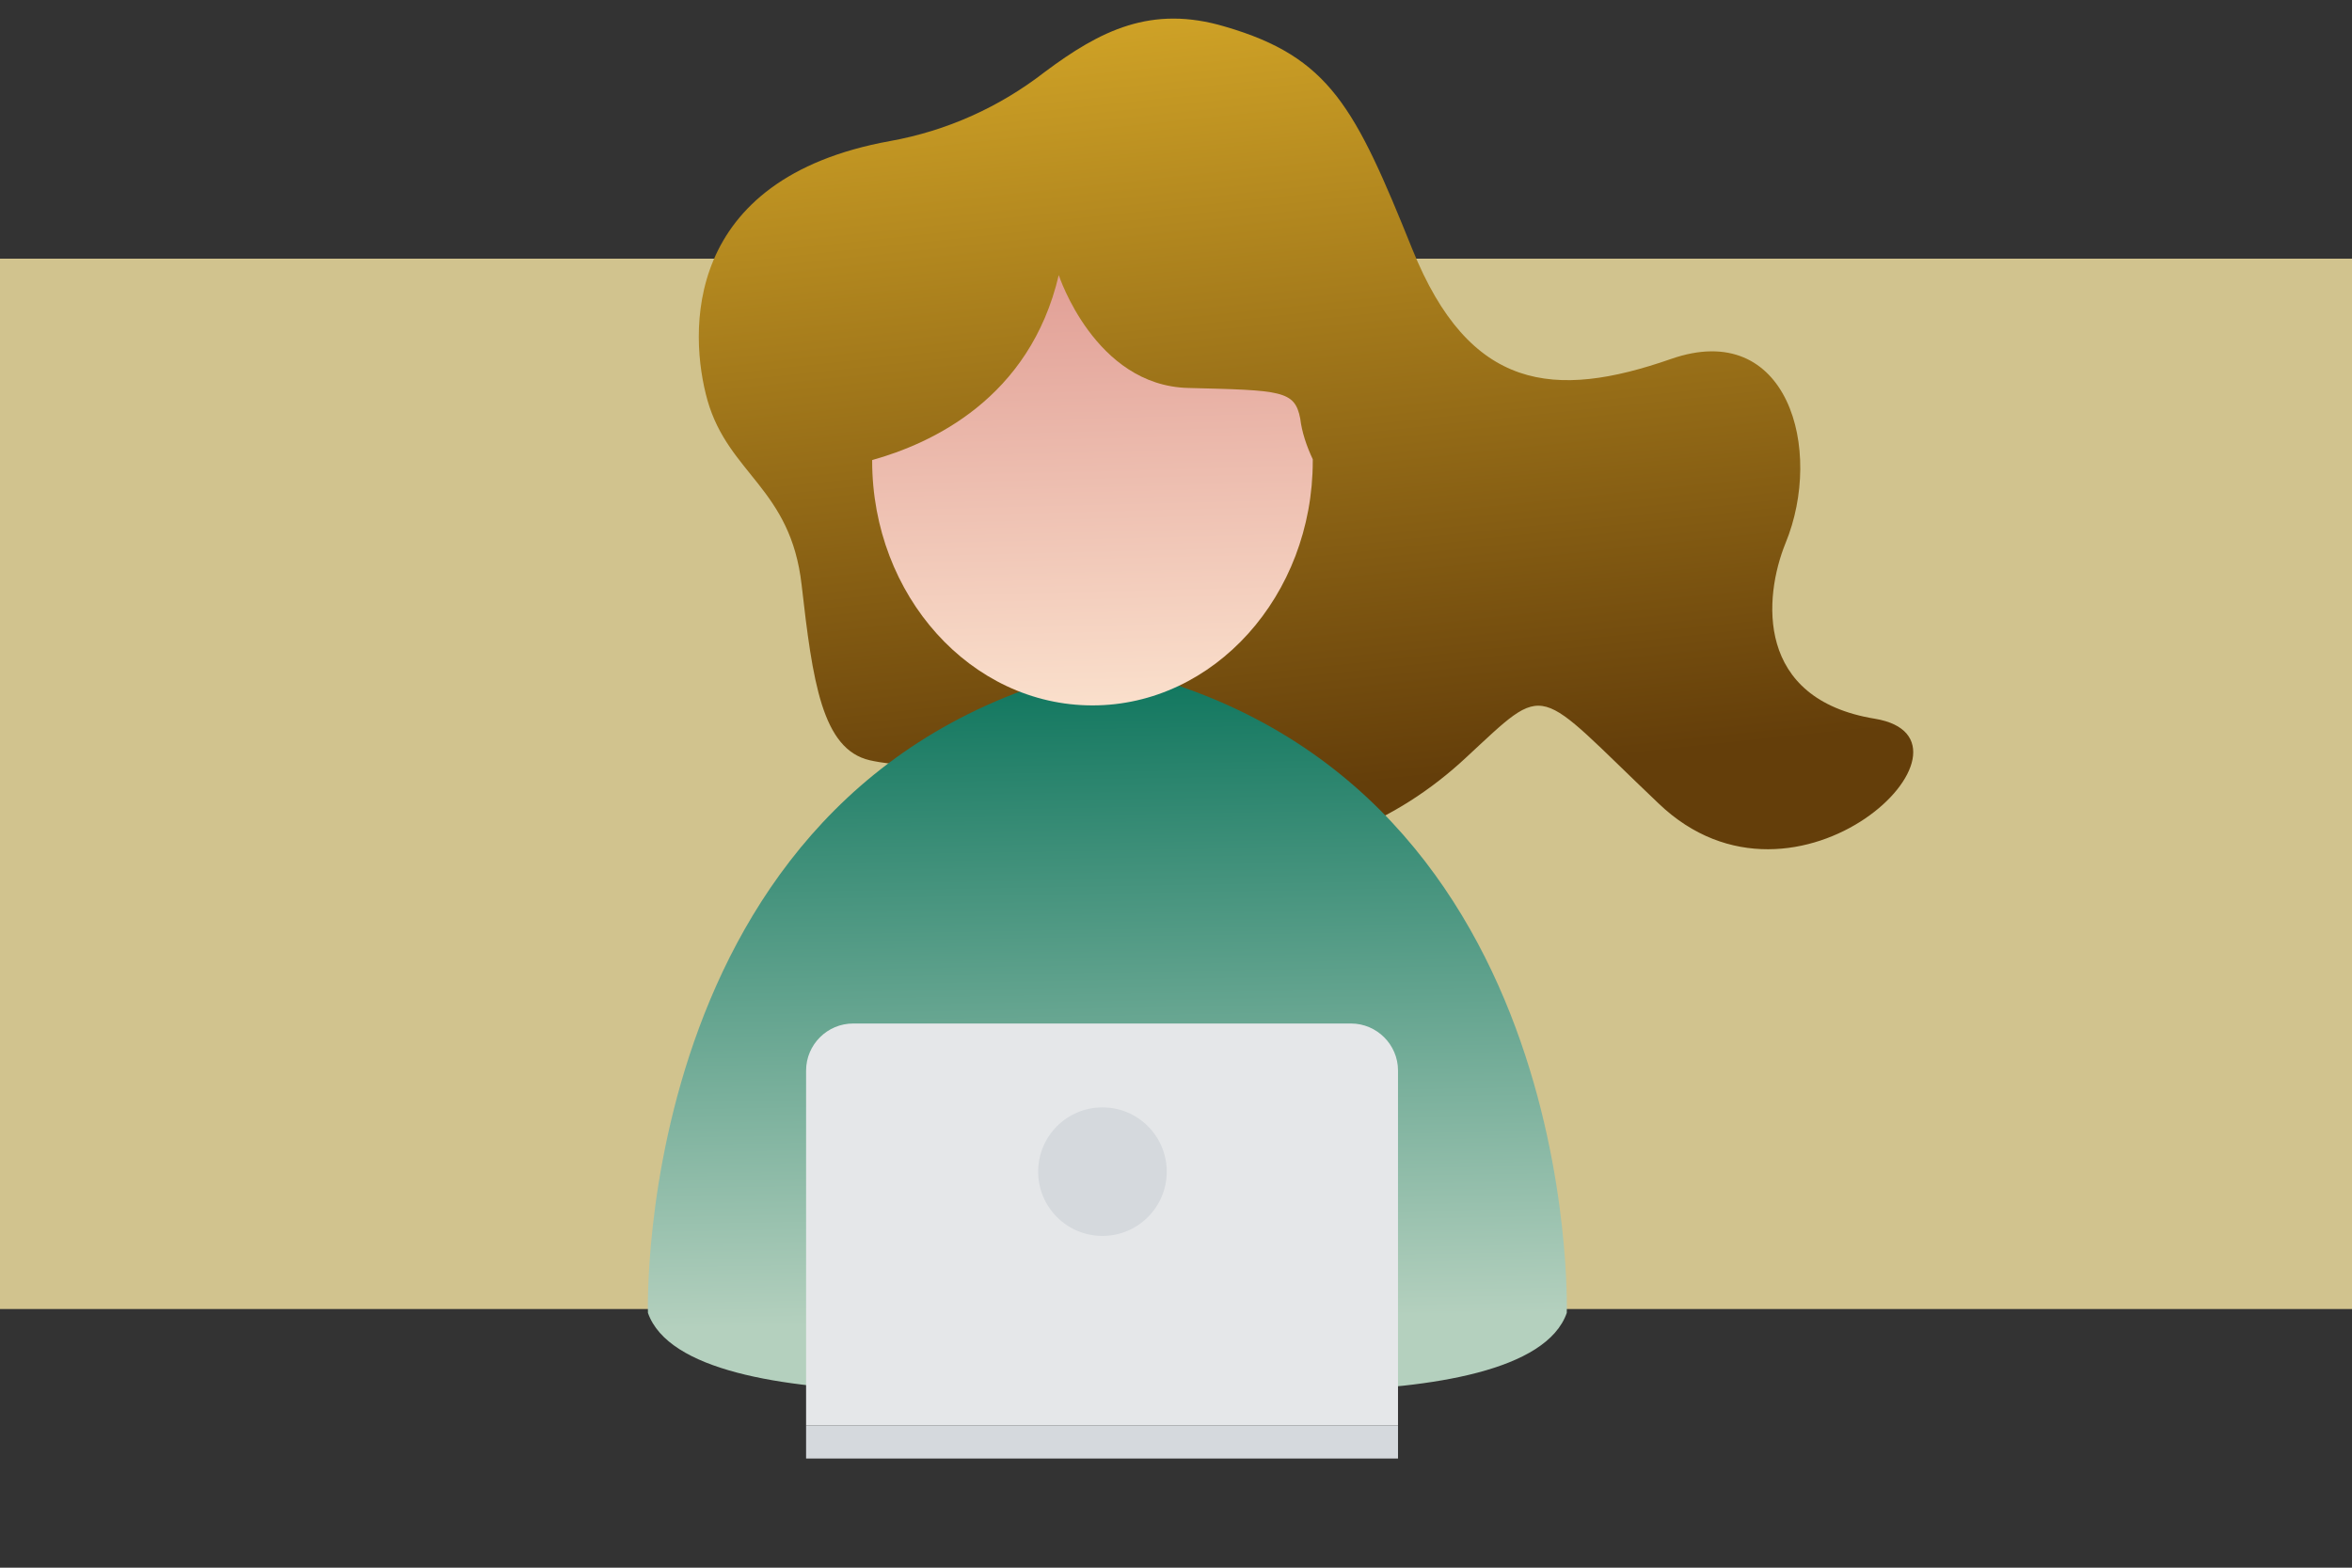 <?xml version="1.0" encoding="utf-8"?>
<!-- Generator: Adobe Illustrator 24.1.2, SVG Export Plug-In . SVG Version: 6.00 Build 0)  -->
<svg version="1.1" id="Слой_1" xmlns="http://www.w3.org/2000/svg" xmlns:xlink="http://www.w3.org/1999/xlink" x="0px" y="0px"
	 viewBox="0 0 300 200" enable-background="new 0 0 300 200" xml:space="preserve">
<rect x="0" y="0" width="300" height="200" fill="#333333" stroke="none"/>
<g>
	<rect fill="none" width="300" height="200"/>
	<g>
		<rect x="0" y="33" fill="#D1C38E" width="300" height="134"/>
	</g>
</g>
<g id="Group_19846" transform="translate(-558.855 -3146.807)">
	
		<linearGradient id="Path_53179_1_" gradientUnits="userSpaceOnUse" x1="560.758" y1="3347.975" x2="560.924" y2="3346.877" gradientTransform="matrix(154.909 0 0 -107.147 -86160.203 361856.719)">
		<stop  offset="0" style="stop-color:#E4B62C"/>
		<stop  offset="1" style="stop-color:#643E0A"/>
	</linearGradient>
	<path id="Path_53179" fill="url(#Path_53179_1_)" d="M745.8,3243.5c-4.4,4.1-9.5,7.4-15.2,9.6c-7.7,3-18.1,5.2-26.4,0.2
		c-15.4-9.2-28.3-8.1-34.4-9.5s-7.3-10.1-8.7-22.4c-1.4-12.3-9.3-14.1-12-23.5c-2.4-8.5-3.3-28.3,23.3-33.1
		c7.2-1.3,13.9-4.3,19.7-8.8c7.1-5.3,13.6-8.6,23-5.8c13.4,3.9,16.6,10.3,23.9,28.4c7.3,18.1,18.1,19.2,33,14
		c14.9-5.2,19.5,11.6,14.6,23.5c-2.8,6.9-3.9,19.9,11.4,22.4c15.7,2.6-9.9,27.8-27.6,10.8C754.4,3234.1,756.5,3233.6,745.8,3243.5z"
		/>
	
		<linearGradient id="Path_53180_1_" gradientUnits="userSpaceOnUse" x1="561.032" y1="3347.783" x2="561.052" y2="3346.883" gradientTransform="matrix(117.218 0 0 -92.497 -65065.402 312892.031)">
		<stop  offset="0" style="stop-color:#0E755D"/>
		<stop  offset="1" style="stop-color:#B4D0BE"/>
	</linearGradient>
	<path id="Path_53180" fill="url(#Path_53180_1_)" d="M700.1,3231.8c-60.7,12.9-58.6,82.5-58.6,82.5c5.2,14.8,58.6,8.8,58.6,8.8
		s53.4,6,58.6-8.8C758.7,3314.3,760.8,3244.7,700.1,3231.8z"/>
	
		<linearGradient id="Path_53181_1_" gradientUnits="userSpaceOnUse" x1="561.823" y1="3346.649" x2="561.778" y2="3348.424" gradientTransform="matrix(56.292 0 0 -54.892 -30926.916 186948.172)">
		<stop  offset="0" style="stop-color:#FDE7D2"/>
		<stop  offset="0.995" style="stop-color:#D17573"/>
	</linearGradient>
	<path id="Path_53181" fill="url(#Path_53181_1_)" d="M724.7,3200.2c-0.7-3.6-2.4-3.6-14.3-3.9s-16.5-14.4-16.5-14.4
		c-3.7,15.8-16.3,21.5-23.8,23.6c0,0,0,0.1,0,0.1c0,17.2,12.6,31.2,28.1,31.2s28.1-14,28.1-31.2c0-0.1,0-0.2,0-0.2
		C725.5,3203.7,724.9,3201.9,724.7,3200.2z"/>
	<g id="Group_19845" transform="translate(579.073 3274.982)">
		<path id="Rectangle_14962" fill="#E5E7E9" d="M88.6,2.4h63.5c3.3,0,6,2.7,6,6v45.3l0,0H82.6l0,0V8.4C82.6,5.1,85.3,2.4,88.6,2.4z"
			/>
		<rect id="Rectangle_14963" x="82.6" y="53.7" fill="#D5D9DD" width="75.5" height="4.2"/>
		<ellipse id="Ellipse_1941" fill="#D5D9DD" cx="120.4" cy="21.3" rx="8.2" ry="8.2"/>
	</g>
</g>
</svg>
